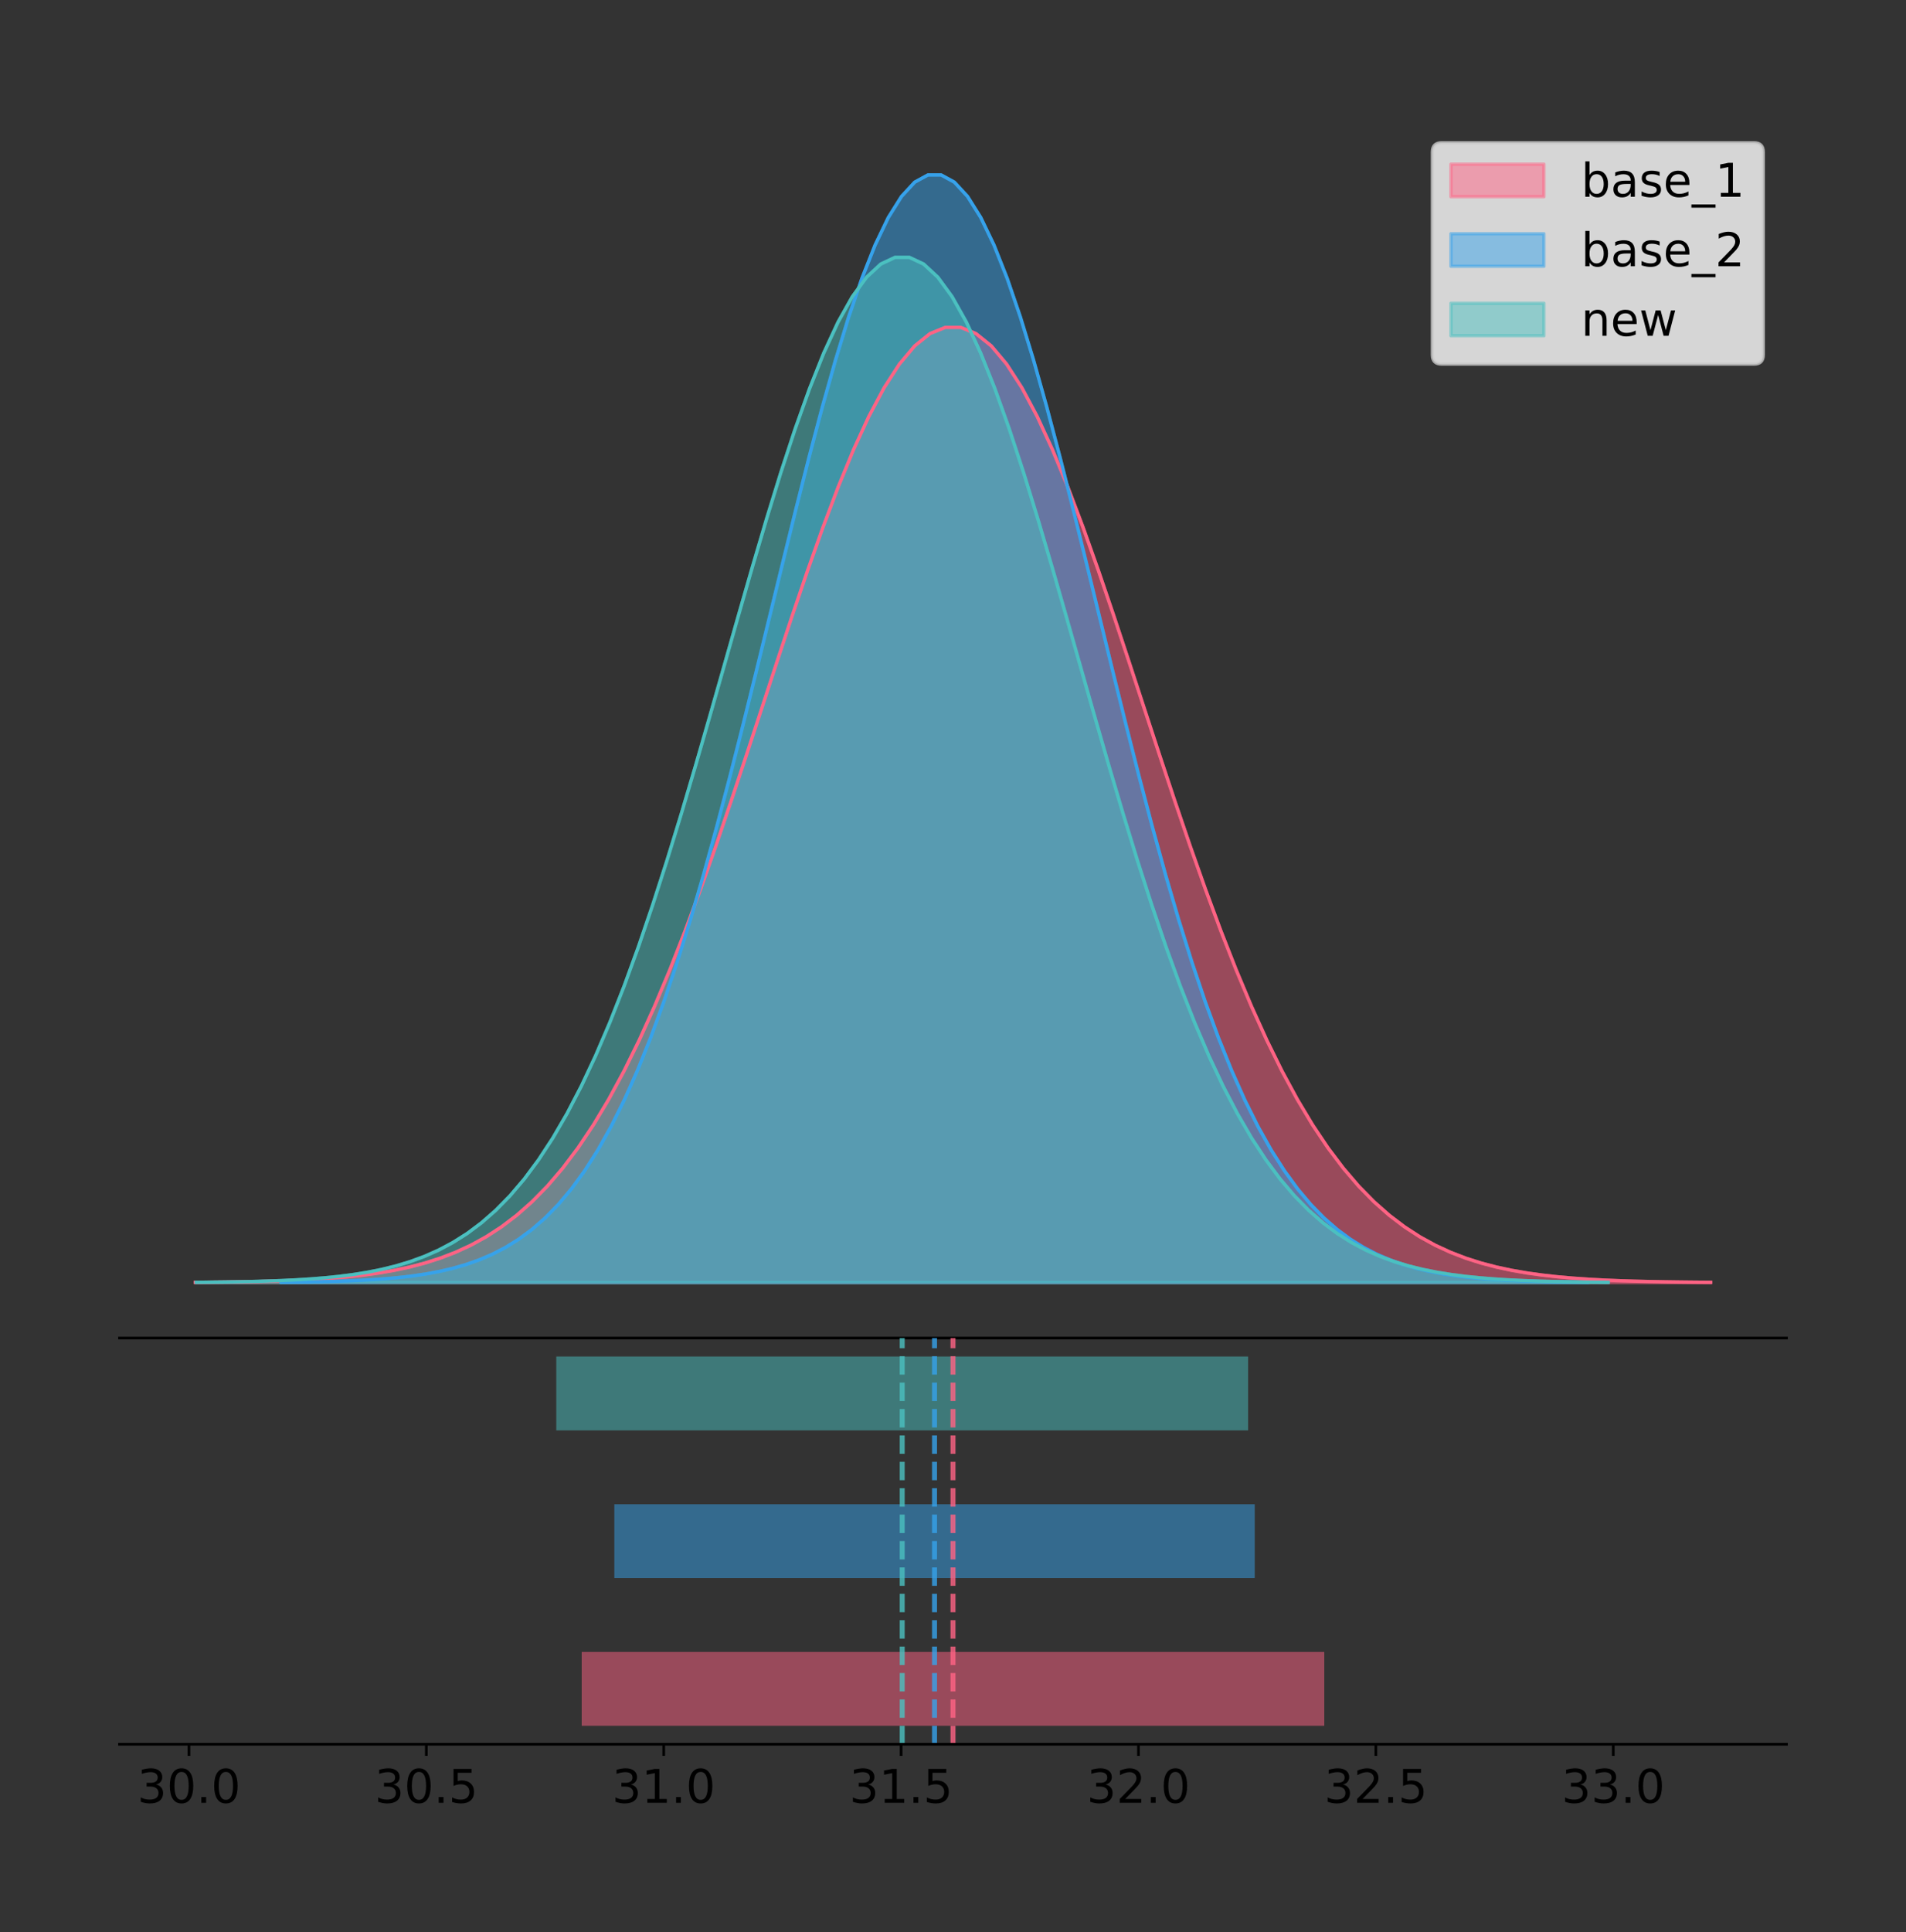 <?xml version="1.0" encoding="utf-8" standalone="no"?>
<!DOCTYPE svg PUBLIC "-//W3C//DTD SVG 1.1//EN"
  "http://www.w3.org/Graphics/SVG/1.1/DTD/svg11.dtd">
<!-- Created with matplotlib (https://matplotlib.org/) -->
<svg height="581.789pt" version="1.1" viewBox="0 0 574.2 581.789" width="574.2pt" xmlns="http://www.w3.org/2000/svg" xmlns:xlink="http://www.w3.org/1999/xlink">
 <rect x="0" y="0" width="574.2" height="581.789" fill="#333333" stroke="none"/>
 <defs>
  <style type="text/css">
*{stroke-linecap:butt;stroke-linejoin:round;}
  </style>
 </defs>
 <g id="figure_1">
  <g id="patch_1">
   <path d="M 0 581.789 
L 574.2 581.789 
L 574.2 0 
L 0 0 
z
" style="fill:none;"/>
  </g>
  <g id="axes_1">
   <g id="patch_2">
    <path d="M 36 402.93 
L 538.2 402.93 
L 538.2 36 
L 36 36 
z
" style="fill:none;"/>
   </g>
   <g id="PolyCollection_1">
    <defs>
     <path d="M 58.827 -195.538 
L 58.827 -195.635 
L 63.439 -195.671 
L 68.05 -195.72 
L 72.662 -195.785 
L 77.274 -195.872 
L 81.885 -195.986 
L 86.497 -196.135 
L 91.108 -196.329 
L 95.72 -196.578 
L 100.331 -196.898 
L 104.943 -197.304 
L 109.555 -197.816 
L 114.166 -198.457 
L 118.778 -199.255 
L 123.389 -200.24 
L 128.001 -201.447 
L 132.612 -202.916 
L 137.224 -204.69 
L 141.836 -206.817 
L 146.447 -209.348 
L 151.059 -212.336 
L 155.67 -215.839 
L 160.282 -219.911 
L 164.893 -224.611 
L 169.505 -229.991 
L 174.117 -236.1 
L 178.728 -242.982 
L 183.34 -250.67 
L 187.951 -259.188 
L 192.563 -268.543 
L 197.174 -278.728 
L 201.786 -289.717 
L 206.398 -301.463 
L 211.009 -313.899 
L 215.621 -326.935 
L 220.232 -340.456 
L 224.844 -354.329 
L 229.455 -368.397 
L 234.067 -382.487 
L 238.679 -396.41 
L 243.29 -409.965 
L 247.902 -422.944 
L 252.513 -435.139 
L 257.125 -446.346 
L 261.736 -456.367 
L 266.348 -465.024 
L 270.96 -472.155 
L 275.571 -477.628 
L 280.183 -481.336 
L 284.794 -483.208 
L 289.406 -483.208 
L 294.017 -481.336 
L 298.629 -477.628 
L 303.24 -472.155 
L 307.852 -465.024 
L 312.464 -456.367 
L 317.075 -446.346 
L 321.687 -435.139 
L 326.298 -422.944 
L 330.91 -409.965 
L 335.521 -396.41 
L 340.133 -382.487 
L 344.745 -368.397 
L 349.356 -354.329 
L 353.968 -340.456 
L 358.579 -326.935 
L 363.191 -313.899 
L 367.802 -301.463 
L 372.414 -289.717 
L 377.026 -278.728 
L 381.637 -268.543 
L 386.249 -259.188 
L 390.86 -250.67 
L 395.472 -242.982 
L 400.083 -236.1 
L 404.695 -229.991 
L 409.307 -224.611 
L 413.918 -219.911 
L 418.53 -215.839 
L 423.141 -212.336 
L 427.753 -209.348 
L 432.364 -206.817 
L 436.976 -204.69 
L 441.588 -202.916 
L 446.199 -201.447 
L 450.811 -200.24 
L 455.422 -199.255 
L 460.034 -198.457 
L 464.645 -197.816 
L 469.257 -197.304 
L 473.869 -196.898 
L 478.48 -196.578 
L 483.092 -196.329 
L 487.703 -196.135 
L 492.315 -195.986 
L 496.926 -195.872 
L 501.538 -195.785 
L 506.15 -195.72 
L 510.761 -195.671 
L 515.373 -195.635 
L 515.373 -195.538 
L 515.373 -195.538 
L 510.761 -195.538 
L 506.15 -195.538 
L 501.538 -195.538 
L 496.926 -195.538 
L 492.315 -195.538 
L 487.703 -195.538 
L 483.092 -195.538 
L 478.48 -195.538 
L 473.869 -195.538 
L 469.257 -195.538 
L 464.645 -195.538 
L 460.034 -195.538 
L 455.422 -195.538 
L 450.811 -195.538 
L 446.199 -195.538 
L 441.588 -195.538 
L 436.976 -195.538 
L 432.364 -195.538 
L 427.753 -195.538 
L 423.141 -195.538 
L 418.53 -195.538 
L 413.918 -195.538 
L 409.307 -195.538 
L 404.695 -195.538 
L 400.083 -195.538 
L 395.472 -195.538 
L 390.86 -195.538 
L 386.249 -195.538 
L 381.637 -195.538 
L 377.026 -195.538 
L 372.414 -195.538 
L 367.802 -195.538 
L 363.191 -195.538 
L 358.579 -195.538 
L 353.968 -195.538 
L 349.356 -195.538 
L 344.745 -195.538 
L 340.133 -195.538 
L 335.521 -195.538 
L 330.91 -195.538 
L 326.298 -195.538 
L 321.687 -195.538 
L 317.075 -195.538 
L 312.464 -195.538 
L 307.852 -195.538 
L 303.24 -195.538 
L 298.629 -195.538 
L 294.017 -195.538 
L 289.406 -195.538 
L 284.794 -195.538 
L 280.183 -195.538 
L 275.571 -195.538 
L 270.96 -195.538 
L 266.348 -195.538 
L 261.736 -195.538 
L 257.125 -195.538 
L 252.513 -195.538 
L 247.902 -195.538 
L 243.29 -195.538 
L 238.679 -195.538 
L 234.067 -195.538 
L 229.455 -195.538 
L 224.844 -195.538 
L 220.232 -195.538 
L 215.621 -195.538 
L 211.009 -195.538 
L 206.398 -195.538 
L 201.786 -195.538 
L 197.174 -195.538 
L 192.563 -195.538 
L 187.951 -195.538 
L 183.34 -195.538 
L 178.728 -195.538 
L 174.117 -195.538 
L 169.505 -195.538 
L 164.893 -195.538 
L 160.282 -195.538 
L 155.67 -195.538 
L 151.059 -195.538 
L 146.447 -195.538 
L 141.836 -195.538 
L 137.224 -195.538 
L 132.612 -195.538 
L 128.001 -195.538 
L 123.389 -195.538 
L 118.778 -195.538 
L 114.166 -195.538 
L 109.555 -195.538 
L 104.943 -195.538 
L 100.331 -195.538 
L 95.72 -195.538 
L 91.108 -195.538 
L 86.497 -195.538 
L 81.885 -195.538 
L 77.274 -195.538 
L 72.662 -195.538 
L 68.05 -195.538 
L 63.439 -195.538 
L 58.827 -195.538 
z
" id="m4963c30bc1" style="stroke:#ff6384;stroke-opacity:0.5;"/>
    </defs>
    <g clip-path="url(#p1158ea4992)">
     <use style="fill:#ff6384;fill-opacity:0.5;stroke:#ff6384;stroke-opacity:0.5;" x="0" xlink:href="#m4963c30bc1" y="581.789"/>
    </g>
   </g>
   <g id="PolyCollection_2">
    <defs>
     <path d="M 84.676 -195.538 
L 84.676 -195.65 
L 88.653 -195.692 
L 92.63 -195.749 
L 96.607 -195.825 
L 100.584 -195.925 
L 104.561 -196.058 
L 108.538 -196.23 
L 112.515 -196.455 
L 116.492 -196.744 
L 120.469 -197.115 
L 124.446 -197.585 
L 128.423 -198.179 
L 132.4 -198.923 
L 136.377 -199.848 
L 140.353 -200.99 
L 144.33 -202.39 
L 148.307 -204.093 
L 152.284 -206.151 
L 156.261 -208.617 
L 160.238 -211.552 
L 164.215 -215.017 
L 168.192 -219.078 
L 172.169 -223.801 
L 176.146 -229.25 
L 180.123 -235.488 
L 184.1 -242.572 
L 188.077 -250.552 
L 192.054 -259.468 
L 196.031 -269.344 
L 200.008 -280.192 
L 203.985 -292.002 
L 207.962 -304.744 
L 211.939 -318.365 
L 215.916 -332.786 
L 219.893 -347.901 
L 223.87 -363.58 
L 227.847 -379.667 
L 231.824 -395.98 
L 235.801 -412.318 
L 239.778 -428.462 
L 243.755 -444.18 
L 247.732 -459.23 
L 251.709 -473.372 
L 255.686 -486.366 
L 259.663 -497.987 
L 263.64 -508.025 
L 267.617 -516.294 
L 271.594 -522.64 
L 275.571 -526.94 
L 279.548 -529.111 
L 283.525 -529.111 
L 287.502 -526.94 
L 291.479 -522.64 
L 295.456 -516.294 
L 299.433 -508.025 
L 303.41 -497.987 
L 307.387 -486.366 
L 311.364 -473.372 
L 315.341 -459.23 
L 319.317 -444.18 
L 323.294 -428.462 
L 327.271 -412.318 
L 331.248 -395.98 
L 335.225 -379.667 
L 339.202 -363.58 
L 343.179 -347.901 
L 347.156 -332.786 
L 351.133 -318.365 
L 355.11 -304.744 
L 359.087 -292.002 
L 363.064 -280.192 
L 367.041 -269.344 
L 371.018 -259.468 
L 374.995 -250.552 
L 378.972 -242.572 
L 382.949 -235.488 
L 386.926 -229.25 
L 390.903 -223.801 
L 394.88 -219.078 
L 398.857 -215.017 
L 402.834 -211.552 
L 406.811 -208.617 
L 410.788 -206.151 
L 414.765 -204.093 
L 418.742 -202.39 
L 422.719 -200.99 
L 426.696 -199.848 
L 430.673 -198.923 
L 434.65 -198.179 
L 438.627 -197.585 
L 442.604 -197.115 
L 446.581 -196.744 
L 450.558 -196.455 
L 454.535 -196.23 
L 458.512 -196.058 
L 462.489 -195.925 
L 466.466 -195.825 
L 470.443 -195.749 
L 474.42 -195.692 
L 478.397 -195.65 
L 478.397 -195.538 
L 478.397 -195.538 
L 474.42 -195.538 
L 470.443 -195.538 
L 466.466 -195.538 
L 462.489 -195.538 
L 458.512 -195.538 
L 454.535 -195.538 
L 450.558 -195.538 
L 446.581 -195.538 
L 442.604 -195.538 
L 438.627 -195.538 
L 434.65 -195.538 
L 430.673 -195.538 
L 426.696 -195.538 
L 422.719 -195.538 
L 418.742 -195.538 
L 414.765 -195.538 
L 410.788 -195.538 
L 406.811 -195.538 
L 402.834 -195.538 
L 398.857 -195.538 
L 394.88 -195.538 
L 390.903 -195.538 
L 386.926 -195.538 
L 382.949 -195.538 
L 378.972 -195.538 
L 374.995 -195.538 
L 371.018 -195.538 
L 367.041 -195.538 
L 363.064 -195.538 
L 359.087 -195.538 
L 355.11 -195.538 
L 351.133 -195.538 
L 347.156 -195.538 
L 343.179 -195.538 
L 339.202 -195.538 
L 335.225 -195.538 
L 331.248 -195.538 
L 327.271 -195.538 
L 323.294 -195.538 
L 319.317 -195.538 
L 315.341 -195.538 
L 311.364 -195.538 
L 307.387 -195.538 
L 303.41 -195.538 
L 299.433 -195.538 
L 295.456 -195.538 
L 291.479 -195.538 
L 287.502 -195.538 
L 283.525 -195.538 
L 279.548 -195.538 
L 275.571 -195.538 
L 271.594 -195.538 
L 267.617 -195.538 
L 263.64 -195.538 
L 259.663 -195.538 
L 255.686 -195.538 
L 251.709 -195.538 
L 247.732 -195.538 
L 243.755 -195.538 
L 239.778 -195.538 
L 235.801 -195.538 
L 231.824 -195.538 
L 227.847 -195.538 
L 223.87 -195.538 
L 219.893 -195.538 
L 215.916 -195.538 
L 211.939 -195.538 
L 207.962 -195.538 
L 203.985 -195.538 
L 200.008 -195.538 
L 196.031 -195.538 
L 192.054 -195.538 
L 188.077 -195.538 
L 184.1 -195.538 
L 180.123 -195.538 
L 176.146 -195.538 
L 172.169 -195.538 
L 168.192 -195.538 
L 164.215 -195.538 
L 160.238 -195.538 
L 156.261 -195.538 
L 152.284 -195.538 
L 148.307 -195.538 
L 144.33 -195.538 
L 140.353 -195.538 
L 136.377 -195.538 
L 132.4 -195.538 
L 128.423 -195.538 
L 124.446 -195.538 
L 120.469 -195.538 
L 116.492 -195.538 
L 112.515 -195.538 
L 108.538 -195.538 
L 104.561 -195.538 
L 100.584 -195.538 
L 96.607 -195.538 
L 92.63 -195.538 
L 88.653 -195.538 
L 84.676 -195.538 
z
" id="mba432a1bfb" style="stroke:#36a2eb;stroke-opacity:0.5;"/>
    </defs>
    <g clip-path="url(#p1158ea4992)">
     <use style="fill:#36a2eb;fill-opacity:0.5;stroke:#36a2eb;stroke-opacity:0.5;" x="0" xlink:href="#mba432a1bfb" y="581.789"/>
    </g>
   </g>
   <g id="PolyCollection_3">
    <defs>
     <path d="M 59.111 -195.538 
L 59.111 -195.642 
L 63.408 -195.681 
L 67.704 -195.733 
L 72.001 -195.803 
L 76.298 -195.896 
L 80.594 -196.019 
L 84.891 -196.179 
L 89.188 -196.387 
L 93.484 -196.655 
L 97.781 -196.997 
L 102.078 -197.433 
L 106.374 -197.983 
L 110.671 -198.671 
L 114.968 -199.527 
L 119.264 -200.584 
L 123.561 -201.88 
L 127.858 -203.457 
L 132.154 -205.361 
L 136.451 -207.644 
L 140.748 -210.36 
L 145.044 -213.568 
L 149.341 -217.327 
L 153.638 -221.698 
L 157.934 -226.742 
L 162.231 -232.516 
L 166.528 -239.073 
L 170.824 -246.459 
L 175.121 -254.711 
L 179.418 -263.853 
L 183.714 -273.893 
L 188.011 -284.825 
L 192.308 -296.619 
L 196.604 -309.227 
L 200.901 -322.574 
L 205.198 -336.565 
L 209.494 -351.078 
L 213.791 -365.967 
L 218.088 -381.067 
L 222.384 -396.189 
L 226.681 -411.132 
L 230.978 -425.68 
L 235.274 -439.611 
L 239.571 -452.7 
L 243.868 -464.727 
L 248.164 -475.484 
L 252.461 -484.775 
L 256.758 -492.429 
L 261.054 -498.302 
L 265.351 -502.282 
L 269.648 -504.292 
L 273.944 -504.292 
L 278.241 -502.282 
L 282.538 -498.302 
L 286.834 -492.429 
L 291.131 -484.775 
L 295.428 -475.484 
L 299.724 -464.727 
L 304.021 -452.7 
L 308.318 -439.611 
L 312.614 -425.68 
L 316.911 -411.132 
L 321.208 -396.189 
L 325.504 -381.067 
L 329.801 -365.967 
L 334.098 -351.078 
L 338.394 -336.565 
L 342.691 -322.574 
L 346.988 -309.227 
L 351.284 -296.619 
L 355.581 -284.825 
L 359.878 -273.893 
L 364.174 -263.853 
L 368.471 -254.711 
L 372.768 -246.459 
L 377.064 -239.073 
L 381.361 -232.516 
L 385.658 -226.742 
L 389.954 -221.698 
L 394.251 -217.327 
L 398.548 -213.568 
L 402.844 -210.36 
L 407.141 -207.644 
L 411.438 -205.361 
L 415.734 -203.457 
L 420.031 -201.88 
L 424.327 -200.584 
L 428.624 -199.527 
L 432.921 -198.671 
L 437.217 -197.983 
L 441.514 -197.433 
L 445.811 -196.997 
L 450.107 -196.655 
L 454.404 -196.387 
L 458.701 -196.179 
L 462.997 -196.019 
L 467.294 -195.896 
L 471.591 -195.803 
L 475.887 -195.733 
L 480.184 -195.681 
L 484.481 -195.642 
L 484.481 -195.538 
L 484.481 -195.538 
L 480.184 -195.538 
L 475.887 -195.538 
L 471.591 -195.538 
L 467.294 -195.538 
L 462.997 -195.538 
L 458.701 -195.538 
L 454.404 -195.538 
L 450.107 -195.538 
L 445.811 -195.538 
L 441.514 -195.538 
L 437.217 -195.538 
L 432.921 -195.538 
L 428.624 -195.538 
L 424.327 -195.538 
L 420.031 -195.538 
L 415.734 -195.538 
L 411.438 -195.538 
L 407.141 -195.538 
L 402.844 -195.538 
L 398.548 -195.538 
L 394.251 -195.538 
L 389.954 -195.538 
L 385.658 -195.538 
L 381.361 -195.538 
L 377.064 -195.538 
L 372.768 -195.538 
L 368.471 -195.538 
L 364.174 -195.538 
L 359.878 -195.538 
L 355.581 -195.538 
L 351.284 -195.538 
L 346.988 -195.538 
L 342.691 -195.538 
L 338.394 -195.538 
L 334.098 -195.538 
L 329.801 -195.538 
L 325.504 -195.538 
L 321.208 -195.538 
L 316.911 -195.538 
L 312.614 -195.538 
L 308.318 -195.538 
L 304.021 -195.538 
L 299.724 -195.538 
L 295.428 -195.538 
L 291.131 -195.538 
L 286.834 -195.538 
L 282.538 -195.538 
L 278.241 -195.538 
L 273.944 -195.538 
L 269.648 -195.538 
L 265.351 -195.538 
L 261.054 -195.538 
L 256.758 -195.538 
L 252.461 -195.538 
L 248.164 -195.538 
L 243.868 -195.538 
L 239.571 -195.538 
L 235.274 -195.538 
L 230.978 -195.538 
L 226.681 -195.538 
L 222.384 -195.538 
L 218.088 -195.538 
L 213.791 -195.538 
L 209.494 -195.538 
L 205.198 -195.538 
L 200.901 -195.538 
L 196.604 -195.538 
L 192.308 -195.538 
L 188.011 -195.538 
L 183.714 -195.538 
L 179.418 -195.538 
L 175.121 -195.538 
L 170.824 -195.538 
L 166.528 -195.538 
L 162.231 -195.538 
L 157.934 -195.538 
L 153.638 -195.538 
L 149.341 -195.538 
L 145.044 -195.538 
L 140.748 -195.538 
L 136.451 -195.538 
L 132.154 -195.538 
L 127.858 -195.538 
L 123.561 -195.538 
L 119.264 -195.538 
L 114.968 -195.538 
L 110.671 -195.538 
L 106.374 -195.538 
L 102.078 -195.538 
L 97.781 -195.538 
L 93.484 -195.538 
L 89.188 -195.538 
L 84.891 -195.538 
L 80.594 -195.538 
L 76.298 -195.538 
L 72.001 -195.538 
L 67.704 -195.538 
L 63.408 -195.538 
L 59.111 -195.538 
z
" id="mf219d5f0f8" style="stroke:#4bc0c0;stroke-opacity:0.5;"/>
    </defs>
    <g clip-path="url(#p1158ea4992)">
     <use style="fill:#4bc0c0;fill-opacity:0.5;stroke:#4bc0c0;stroke-opacity:0.5;" x="0" xlink:href="#mf219d5f0f8" y="581.789"/>
    </g>
   </g>
   <g id="line2d_1">
    <path clip-path="url(#p1158ea4992)" d="M 58.827 386.155 
L 63.439 386.118 
L 68.05 386.069 
L 72.662 386.004 
L 77.274 385.917 
L 81.885 385.803 
L 86.497 385.654 
L 91.108 385.461 
L 95.72 385.211 
L 100.331 384.892 
L 104.943 384.486 
L 109.555 383.974 
L 114.166 383.332 
L 118.778 382.535 
L 123.389 381.55 
L 128.001 380.342 
L 132.612 378.873 
L 137.224 377.099 
L 141.836 374.972 
L 146.447 372.441 
L 151.059 369.453 
L 155.67 365.951 
L 160.282 361.878 
L 164.893 357.179 
L 169.505 351.799 
L 174.117 345.689 
L 178.728 338.807 
L 183.34 331.119 
L 187.951 322.602 
L 192.563 313.247 
L 197.174 303.062 
L 201.786 292.073 
L 206.398 280.326 
L 211.009 267.89 
L 215.621 254.855 
L 220.232 241.333 
L 224.844 227.46 
L 229.455 213.392 
L 234.067 199.302 
L 238.679 185.379 
L 243.29 171.825 
L 247.902 158.845 
L 252.513 146.65 
L 257.125 135.444 
L 261.736 125.422 
L 266.348 116.766 
L 270.96 109.634 
L 275.571 104.162 
L 280.183 100.454 
L 284.794 98.581 
L 289.406 98.581 
L 294.017 100.454 
L 298.629 104.162 
L 303.24 109.634 
L 307.852 116.766 
L 312.464 125.422 
L 317.075 135.444 
L 321.687 146.65 
L 326.298 158.845 
L 330.91 171.825 
L 335.521 185.379 
L 340.133 199.302 
L 344.745 213.392 
L 349.356 227.46 
L 353.968 241.333 
L 358.579 254.855 
L 363.191 267.89 
L 367.802 280.326 
L 372.414 292.073 
L 377.026 303.062 
L 381.637 313.247 
L 386.249 322.602 
L 390.86 331.119 
L 395.472 338.807 
L 400.083 345.689 
L 404.695 351.799 
L 409.307 357.179 
L 413.918 361.878 
L 418.53 365.951 
L 423.141 369.453 
L 427.753 372.441 
L 432.364 374.972 
L 436.976 377.099 
L 441.588 378.873 
L 446.199 380.342 
L 450.811 381.55 
L 455.422 382.535 
L 460.034 383.332 
L 464.645 383.974 
L 469.257 384.486 
L 473.869 384.892 
L 478.48 385.211 
L 483.092 385.461 
L 487.703 385.654 
L 492.315 385.803 
L 496.926 385.917 
L 501.538 386.004 
L 506.15 386.069 
L 510.761 386.118 
L 515.373 386.155 
" style="fill:none;stroke:#ff6384;stroke-linecap:square;"/>
   </g>
   <g id="line2d_2">
    <path clip-path="url(#p1158ea4992)" d="M 84.676 386.139 
L 88.653 386.097 
L 92.63 386.04 
L 96.607 385.965 
L 100.584 385.864 
L 104.561 385.732 
L 108.538 385.559 
L 112.515 385.334 
L 116.492 385.045 
L 120.469 384.675 
L 124.446 384.204 
L 128.423 383.61 
L 132.4 382.867 
L 136.377 381.941 
L 140.353 380.799 
L 144.33 379.399 
L 148.307 377.696 
L 152.284 375.639 
L 156.261 373.172 
L 160.238 370.238 
L 164.215 366.772 
L 168.192 362.711 
L 172.169 357.989 
L 176.146 352.539 
L 180.123 346.301 
L 184.1 339.217 
L 188.077 331.237 
L 192.054 322.322 
L 196.031 312.445 
L 200.008 301.597 
L 203.985 289.787 
L 207.962 277.045 
L 211.939 263.424 
L 215.916 249.004 
L 219.893 233.888 
L 223.87 218.209 
L 227.847 202.123 
L 231.824 185.809 
L 235.801 169.471 
L 239.778 153.327 
L 243.755 137.61 
L 247.732 122.559 
L 251.709 108.418 
L 255.686 95.423 
L 259.663 83.803 
L 263.64 73.765 
L 267.617 65.495 
L 271.594 59.15 
L 275.571 54.85 
L 279.548 52.679 
L 283.525 52.679 
L 287.502 54.85 
L 291.479 59.15 
L 295.456 65.495 
L 299.433 73.765 
L 303.41 83.803 
L 307.387 95.423 
L 311.364 108.418 
L 315.341 122.559 
L 319.317 137.61 
L 323.294 153.327 
L 327.271 169.471 
L 331.248 185.809 
L 335.225 202.123 
L 339.202 218.209 
L 343.179 233.888 
L 347.156 249.004 
L 351.133 263.424 
L 355.11 277.045 
L 359.087 289.787 
L 363.064 301.597 
L 367.041 312.445 
L 371.018 322.322 
L 374.995 331.237 
L 378.972 339.217 
L 382.949 346.301 
L 386.926 352.539 
L 390.903 357.989 
L 394.88 362.711 
L 398.857 366.772 
L 402.834 370.238 
L 406.811 373.172 
L 410.788 375.639 
L 414.765 377.696 
L 418.742 379.399 
L 422.719 380.799 
L 426.696 381.941 
L 430.673 382.867 
L 434.65 383.61 
L 438.627 384.204 
L 442.604 384.675 
L 446.581 385.045 
L 450.558 385.334 
L 454.535 385.559 
L 458.512 385.732 
L 462.489 385.864 
L 466.466 385.965 
L 470.443 386.04 
L 474.42 386.097 
L 478.397 386.139 
" style="fill:none;stroke:#36a2eb;stroke-linecap:square;"/>
   </g>
   <g id="line2d_3">
    <path clip-path="url(#p1158ea4992)" d="M 59.111 386.148 
L 63.408 386.109 
L 67.704 386.056 
L 72.001 385.986 
L 76.298 385.893 
L 80.594 385.77 
L 84.891 385.61 
L 89.188 385.403 
L 93.484 385.135 
L 97.781 384.792 
L 102.078 384.356 
L 106.374 383.807 
L 110.671 383.118 
L 114.968 382.262 
L 119.264 381.205 
L 123.561 379.909 
L 127.858 378.333 
L 132.154 376.428 
L 136.451 374.145 
L 140.748 371.429 
L 145.044 368.222 
L 149.341 364.463 
L 153.638 360.092 
L 157.934 355.048 
L 162.231 349.274 
L 166.528 342.717 
L 170.824 335.33 
L 175.121 327.078 
L 179.418 317.937 
L 183.714 307.896 
L 188.011 296.964 
L 192.308 285.17 
L 196.604 272.563 
L 200.901 259.215 
L 205.198 245.224 
L 209.494 230.712 
L 213.791 215.822 
L 218.088 200.723 
L 222.384 185.6 
L 226.681 170.657 
L 230.978 156.109 
L 235.274 142.179 
L 239.571 129.089 
L 243.868 117.062 
L 248.164 106.306 
L 252.461 97.015 
L 256.758 89.36 
L 261.054 83.487 
L 265.351 79.507 
L 269.648 77.498 
L 273.944 77.498 
L 278.241 79.507 
L 282.538 83.487 
L 286.834 89.36 
L 291.131 97.015 
L 295.428 106.306 
L 299.724 117.062 
L 304.021 129.089 
L 308.318 142.179 
L 312.614 156.109 
L 316.911 170.657 
L 321.208 185.6 
L 325.504 200.723 
L 329.801 215.822 
L 334.098 230.712 
L 338.394 245.224 
L 342.691 259.215 
L 346.988 272.563 
L 351.284 285.17 
L 355.581 296.964 
L 359.878 307.896 
L 364.174 317.937 
L 368.471 327.078 
L 372.768 335.33 
L 377.064 342.717 
L 381.361 349.274 
L 385.658 355.048 
L 389.954 360.092 
L 394.251 364.463 
L 398.548 368.222 
L 402.844 371.429 
L 407.141 374.145 
L 411.438 376.428 
L 415.734 378.333 
L 420.031 379.909 
L 424.327 381.205 
L 428.624 382.262 
L 432.921 383.118 
L 437.217 383.807 
L 441.514 384.356 
L 445.811 384.792 
L 450.107 385.135 
L 454.404 385.403 
L 458.701 385.61 
L 462.997 385.77 
L 467.294 385.893 
L 471.591 385.986 
L 475.887 386.056 
L 480.184 386.109 
L 484.481 386.148 
" style="fill:none;stroke:#4bc0c0;stroke-linecap:square;"/>
   </g>
   <g id="patch_3">
    <path d="M 36 402.93 
L 538.2 402.93 
" style="fill:none;stroke:#000000;stroke-linecap:square;stroke-linejoin:miter;stroke-width:0.8;"/>
   </g>
   <g id="legend_1">
    <g id="patch_4">
     <path d="M 434.318 109.627 
L 528.4 109.627 
Q 531.2 109.627 531.2 106.827 
L 531.2 45.8 
Q 531.2 43 528.4 43 
L 434.318 43 
Q 431.518 43 431.518 45.8 
L 431.518 106.827 
Q 431.518 109.627 434.318 109.627 
z
" style="fill:#ffffff;opacity:0.8;stroke:#cccccc;stroke-linejoin:miter;"/>
    </g>
    <g id="patch_5">
     <path d="M 437.118 59.238 
L 465.118 59.238 
L 465.118 49.438 
L 437.118 49.438 
z
" style="fill:#ff6384;opacity:0.5;stroke:#ff6384;stroke-linejoin:miter;"/>
    </g>
    <g id="text_1">
     <!-- base_1 -->
     <defs>
      <path d="M 48.688 27.297 
Q 48.688 37.203 44.609 42.844 
Q 40.531 48.484 33.406 48.484 
Q 26.266 48.484 22.188 42.844 
Q 18.109 37.203 18.109 27.297 
Q 18.109 17.391 22.188 11.75 
Q 26.266 6.109 33.406 6.109 
Q 40.531 6.109 44.609 11.75 
Q 48.688 17.391 48.688 27.297 
z
M 18.109 46.391 
Q 20.953 51.266 25.266 53.625 
Q 29.594 56 35.594 56 
Q 45.562 56 51.781 48.094 
Q 58.016 40.188 58.016 27.297 
Q 58.016 14.406 51.781 6.484 
Q 45.562 -1.422 35.594 -1.422 
Q 29.594 -1.422 25.266 0.953 
Q 20.953 3.328 18.109 8.203 
L 18.109 0 
L 9.078 0 
L 9.078 75.984 
L 18.109 75.984 
z
" id="DejaVuSans-98"/>
      <path d="M 34.281 27.484 
Q 23.391 27.484 19.188 25 
Q 14.984 22.516 14.984 16.5 
Q 14.984 11.719 18.141 8.906 
Q 21.297 6.109 26.703 6.109 
Q 34.188 6.109 38.703 11.406 
Q 43.219 16.703 43.219 25.484 
L 43.219 27.484 
z
M 52.203 31.203 
L 52.203 0 
L 43.219 0 
L 43.219 8.297 
Q 40.141 3.328 35.547 0.953 
Q 30.953 -1.422 24.312 -1.422 
Q 15.922 -1.422 10.953 3.297 
Q 6 8.016 6 15.922 
Q 6 25.141 12.172 29.828 
Q 18.359 34.516 30.609 34.516 
L 43.219 34.516 
L 43.219 35.406 
Q 43.219 41.609 39.141 45 
Q 35.062 48.391 27.688 48.391 
Q 23 48.391 18.547 47.266 
Q 14.109 46.141 10.016 43.891 
L 10.016 52.203 
Q 14.938 54.109 19.578 55.047 
Q 24.219 56 28.609 56 
Q 40.484 56 46.344 49.844 
Q 52.203 43.703 52.203 31.203 
z
" id="DejaVuSans-97"/>
      <path d="M 44.281 53.078 
L 44.281 44.578 
Q 40.484 46.531 36.375 47.5 
Q 32.281 48.484 27.875 48.484 
Q 21.188 48.484 17.844 46.438 
Q 14.5 44.391 14.5 40.281 
Q 14.5 37.156 16.891 35.375 
Q 19.281 33.594 26.516 31.984 
L 29.594 31.297 
Q 39.156 29.25 43.188 25.516 
Q 47.219 21.781 47.219 15.094 
Q 47.219 7.469 41.188 3.016 
Q 35.156 -1.422 24.609 -1.422 
Q 20.219 -1.422 15.453 -0.562 
Q 10.688 0.297 5.422 2 
L 5.422 11.281 
Q 10.406 8.688 15.234 7.391 
Q 20.062 6.109 24.812 6.109 
Q 31.156 6.109 34.562 8.281 
Q 37.984 10.453 37.984 14.406 
Q 37.984 18.062 35.516 20.016 
Q 33.062 21.969 24.703 23.781 
L 21.578 24.516 
Q 13.234 26.266 9.516 29.906 
Q 5.812 33.547 5.812 39.891 
Q 5.812 47.609 11.281 51.797 
Q 16.75 56 26.812 56 
Q 31.781 56 36.172 55.266 
Q 40.578 54.547 44.281 53.078 
z
" id="DejaVuSans-115"/>
      <path d="M 56.203 29.594 
L 56.203 25.203 
L 14.891 25.203 
Q 15.484 15.922 20.484 11.062 
Q 25.484 6.203 34.422 6.203 
Q 39.594 6.203 44.453 7.469 
Q 49.312 8.734 54.109 11.281 
L 54.109 2.781 
Q 49.266 0.734 44.188 -0.344 
Q 39.109 -1.422 33.891 -1.422 
Q 20.797 -1.422 13.156 6.188 
Q 5.516 13.812 5.516 26.812 
Q 5.516 40.234 12.766 48.109 
Q 20.016 56 32.328 56 
Q 43.359 56 49.781 48.891 
Q 56.203 41.797 56.203 29.594 
z
M 47.219 32.234 
Q 47.125 39.594 43.094 43.984 
Q 39.062 48.391 32.422 48.391 
Q 24.906 48.391 20.391 44.141 
Q 15.875 39.891 15.188 32.172 
z
" id="DejaVuSans-101"/>
      <path d="M 50.984 -16.609 
L 50.984 -23.578 
L -0.984 -23.578 
L -0.984 -16.609 
z
" id="DejaVuSans-95"/>
      <path d="M 12.406 8.297 
L 28.516 8.297 
L 28.516 63.922 
L 10.984 60.406 
L 10.984 69.391 
L 28.422 72.906 
L 38.281 72.906 
L 38.281 8.297 
L 54.391 8.297 
L 54.391 0 
L 12.406 0 
z
" id="DejaVuSans-49"/>
     </defs>
     <g transform="translate(476.318 59.238)scale(0.14 -0.14)">
      <use xlink:href="#DejaVuSans-98"/>
      <use x="63.477" xlink:href="#DejaVuSans-97"/>
      <use x="124.756" xlink:href="#DejaVuSans-115"/>
      <use x="176.855" xlink:href="#DejaVuSans-101"/>
      <use x="238.379" xlink:href="#DejaVuSans-95"/>
      <use x="288.379" xlink:href="#DejaVuSans-49"/>
     </g>
    </g>
    <g id="patch_6">
     <path d="M 437.118 80.177 
L 465.118 80.177 
L 465.118 70.377 
L 437.118 70.377 
z
" style="fill:#36a2eb;opacity:0.5;stroke:#36a2eb;stroke-linejoin:miter;"/>
    </g>
    <g id="text_2">
     <!-- base_2 -->
     <defs>
      <path d="M 19.188 8.297 
L 53.609 8.297 
L 53.609 0 
L 7.328 0 
L 7.328 8.297 
Q 12.938 14.109 22.625 23.891 
Q 32.328 33.688 34.812 36.531 
Q 39.547 41.844 41.422 45.531 
Q 43.312 49.219 43.312 52.781 
Q 43.312 58.594 39.234 62.25 
Q 35.156 65.922 28.609 65.922 
Q 23.969 65.922 18.812 64.312 
Q 13.672 62.703 7.812 59.422 
L 7.812 69.391 
Q 13.766 71.781 18.938 73 
Q 24.125 74.219 28.422 74.219 
Q 39.75 74.219 46.484 68.547 
Q 53.219 62.891 53.219 53.422 
Q 53.219 48.922 51.531 44.891 
Q 49.859 40.875 45.406 35.406 
Q 44.188 33.984 37.641 27.219 
Q 31.109 20.453 19.188 8.297 
z
" id="DejaVuSans-50"/>
     </defs>
     <g transform="translate(476.318 80.177)scale(0.14 -0.14)">
      <use xlink:href="#DejaVuSans-98"/>
      <use x="63.477" xlink:href="#DejaVuSans-97"/>
      <use x="124.756" xlink:href="#DejaVuSans-115"/>
      <use x="176.855" xlink:href="#DejaVuSans-101"/>
      <use x="238.379" xlink:href="#DejaVuSans-95"/>
      <use x="288.379" xlink:href="#DejaVuSans-50"/>
     </g>
    </g>
    <g id="patch_7">
     <path d="M 437.118 101.115 
L 465.118 101.115 
L 465.118 91.315 
L 437.118 91.315 
z
" style="fill:#4bc0c0;opacity:0.5;stroke:#4bc0c0;stroke-linejoin:miter;"/>
    </g>
    <g id="text_3">
     <!-- new -->
     <defs>
      <path d="M 54.891 33.016 
L 54.891 0 
L 45.906 0 
L 45.906 32.719 
Q 45.906 40.484 42.875 44.328 
Q 39.844 48.188 33.797 48.188 
Q 26.516 48.188 22.312 43.547 
Q 18.109 38.922 18.109 30.906 
L 18.109 0 
L 9.078 0 
L 9.078 54.688 
L 18.109 54.688 
L 18.109 46.188 
Q 21.344 51.125 25.703 53.562 
Q 30.078 56 35.797 56 
Q 45.219 56 50.047 50.172 
Q 54.891 44.344 54.891 33.016 
z
" id="DejaVuSans-110"/>
      <path d="M 4.203 54.688 
L 13.188 54.688 
L 24.422 12.016 
L 35.594 54.688 
L 46.188 54.688 
L 57.422 12.016 
L 68.609 54.688 
L 77.594 54.688 
L 63.281 0 
L 52.688 0 
L 40.922 44.828 
L 29.109 0 
L 18.5 0 
z
" id="DejaVuSans-119"/>
     </defs>
     <g transform="translate(476.318 101.115)scale(0.14 -0.14)">
      <use xlink:href="#DejaVuSans-110"/>
      <use x="63.379" xlink:href="#DejaVuSans-101"/>
      <use x="124.902" xlink:href="#DejaVuSans-119"/>
     </g>
    </g>
   </g>
  </g>
  <g id="axes_2">
   <g id="patch_8">
    <path d="M 36 525.24 
L 538.2 525.24 
L 538.2 402.93 
L 36 402.93 
z
" style="fill:none;"/>
   </g>
   <g id="patch_9">
    <path clip-path="url(#pb0cacc80ee)" d="M 175.246 519.68 
L 398.954 519.68 
L 398.954 497.442 
L 175.246 497.442 
z
" style="fill:#ff6384;opacity:0.5;"/>
   </g>
   <g id="patch_10">
    <path clip-path="url(#pb0cacc80ee)" d="M 185.075 475.204 
L 377.998 475.204 
L 377.998 452.966 
L 185.075 452.966 
z
" style="fill:#36a2eb;opacity:0.5;"/>
   </g>
   <g id="patch_11">
    <path clip-path="url(#pb0cacc80ee)" d="M 167.58 430.728 
L 376.012 430.728 
L 376.012 408.49 
L 167.58 408.49 
z
" style="fill:#4bc0c0;opacity:0.5;"/>
   </g>
   <g id="matplotlib.axis_1">
    <g id="xtick_1">
     <g id="line2d_4">
      <defs>
       <path d="M 0 0 
L 0 3.5 
" id="m0dc568074d" style="stroke:#000000;stroke-width:0.8;"/>
      </defs>
      <g>
       <use style="stroke:#000000;stroke-width:0.8;" x="56.924" xlink:href="#m0dc568074d" y="525.24"/>
      </g>
     </g>
     <g id="text_4">
      <!-- 30.0 -->
      <defs>
       <path d="M 40.578 39.312 
Q 47.656 37.797 51.625 33 
Q 55.609 28.219 55.609 21.188 
Q 55.609 10.406 48.188 4.484 
Q 40.766 -1.422 27.094 -1.422 
Q 22.516 -1.422 17.656 -0.516 
Q 12.797 0.391 7.625 2.203 
L 7.625 11.719 
Q 11.719 9.328 16.594 8.109 
Q 21.484 6.891 26.812 6.891 
Q 36.078 6.891 40.938 10.547 
Q 45.797 14.203 45.797 21.188 
Q 45.797 27.641 41.281 31.266 
Q 36.766 34.906 28.719 34.906 
L 20.219 34.906 
L 20.219 43.016 
L 29.109 43.016 
Q 36.375 43.016 40.234 45.922 
Q 44.094 48.828 44.094 54.297 
Q 44.094 59.906 40.109 62.906 
Q 36.141 65.922 28.719 65.922 
Q 24.656 65.922 20.016 65.031 
Q 15.375 64.156 9.812 62.312 
L 9.812 71.094 
Q 15.438 72.656 20.344 73.438 
Q 25.25 74.219 29.594 74.219 
Q 40.828 74.219 47.359 69.109 
Q 53.906 64.016 53.906 55.328 
Q 53.906 49.266 50.438 45.094 
Q 46.969 40.922 40.578 39.312 
z
" id="DejaVuSans-51"/>
       <path d="M 31.781 66.406 
Q 24.172 66.406 20.328 58.906 
Q 16.5 51.422 16.5 36.375 
Q 16.5 21.391 20.328 13.891 
Q 24.172 6.391 31.781 6.391 
Q 39.453 6.391 43.281 13.891 
Q 47.125 21.391 47.125 36.375 
Q 47.125 51.422 43.281 58.906 
Q 39.453 66.406 31.781 66.406 
z
M 31.781 74.219 
Q 44.047 74.219 50.516 64.516 
Q 56.984 54.828 56.984 36.375 
Q 56.984 17.969 50.516 8.266 
Q 44.047 -1.422 31.781 -1.422 
Q 19.531 -1.422 13.062 8.266 
Q 6.594 17.969 6.594 36.375 
Q 6.594 54.828 13.062 64.516 
Q 19.531 74.219 31.781 74.219 
z
" id="DejaVuSans-48"/>
       <path d="M 10.688 12.406 
L 21 12.406 
L 21 0 
L 10.688 0 
z
" id="DejaVuSans-46"/>
      </defs>
      <g transform="translate(41.338 542.878)scale(0.14 -0.14)">
       <use xlink:href="#DejaVuSans-51"/>
       <use x="63.623" xlink:href="#DejaVuSans-48"/>
       <use x="127.246" xlink:href="#DejaVuSans-46"/>
       <use x="159.033" xlink:href="#DejaVuSans-48"/>
      </g>
     </g>
    </g>
    <g id="xtick_2">
     <g id="line2d_5">
      <g>
       <use style="stroke:#000000;stroke-width:0.8;" x="128.439" xlink:href="#m0dc568074d" y="525.24"/>
      </g>
     </g>
     <g id="text_5">
      <!-- 30.5 -->
      <defs>
       <path d="M 10.797 72.906 
L 49.516 72.906 
L 49.516 64.594 
L 19.828 64.594 
L 19.828 46.734 
Q 21.969 47.469 24.109 47.828 
Q 26.266 48.188 28.422 48.188 
Q 40.625 48.188 47.75 41.5 
Q 54.891 34.812 54.891 23.391 
Q 54.891 11.625 47.562 5.094 
Q 40.234 -1.422 26.906 -1.422 
Q 22.312 -1.422 17.547 -0.641 
Q 12.797 0.141 7.719 1.703 
L 7.719 11.625 
Q 12.109 9.234 16.797 8.062 
Q 21.484 6.891 26.703 6.891 
Q 35.156 6.891 40.078 11.328 
Q 45.016 15.766 45.016 23.391 
Q 45.016 31 40.078 35.438 
Q 35.156 39.891 26.703 39.891 
Q 22.75 39.891 18.812 39.016 
Q 14.891 38.141 10.797 36.281 
z
" id="DejaVuSans-53"/>
      </defs>
      <g transform="translate(112.853 542.878)scale(0.14 -0.14)">
       <use xlink:href="#DejaVuSans-51"/>
       <use x="63.623" xlink:href="#DejaVuSans-48"/>
       <use x="127.246" xlink:href="#DejaVuSans-46"/>
       <use x="159.033" xlink:href="#DejaVuSans-53"/>
      </g>
     </g>
    </g>
    <g id="xtick_3">
     <g id="line2d_6">
      <g>
       <use style="stroke:#000000;stroke-width:0.8;" x="199.953" xlink:href="#m0dc568074d" y="525.24"/>
      </g>
     </g>
     <g id="text_6">
      <!-- 31.0 -->
      <g transform="translate(184.367 542.878)scale(0.14 -0.14)">
       <use xlink:href="#DejaVuSans-51"/>
       <use x="63.623" xlink:href="#DejaVuSans-49"/>
       <use x="127.246" xlink:href="#DejaVuSans-46"/>
       <use x="159.033" xlink:href="#DejaVuSans-48"/>
      </g>
     </g>
    </g>
    <g id="xtick_4">
     <g id="line2d_7">
      <g>
       <use style="stroke:#000000;stroke-width:0.8;" x="271.467" xlink:href="#m0dc568074d" y="525.24"/>
      </g>
     </g>
     <g id="text_7">
      <!-- 31.5 -->
      <g transform="translate(255.881 542.878)scale(0.14 -0.14)">
       <use xlink:href="#DejaVuSans-51"/>
       <use x="63.623" xlink:href="#DejaVuSans-49"/>
       <use x="127.246" xlink:href="#DejaVuSans-46"/>
       <use x="159.033" xlink:href="#DejaVuSans-53"/>
      </g>
     </g>
    </g>
    <g id="xtick_5">
     <g id="line2d_8">
      <g>
       <use style="stroke:#000000;stroke-width:0.8;" x="342.981" xlink:href="#m0dc568074d" y="525.24"/>
      </g>
     </g>
     <g id="text_8">
      <!-- 32.0 -->
      <g transform="translate(327.395 542.878)scale(0.14 -0.14)">
       <use xlink:href="#DejaVuSans-51"/>
       <use x="63.623" xlink:href="#DejaVuSans-50"/>
       <use x="127.246" xlink:href="#DejaVuSans-46"/>
       <use x="159.033" xlink:href="#DejaVuSans-48"/>
      </g>
     </g>
    </g>
    <g id="xtick_6">
     <g id="line2d_9">
      <g>
       <use style="stroke:#000000;stroke-width:0.8;" x="414.495" xlink:href="#m0dc568074d" y="525.24"/>
      </g>
     </g>
     <g id="text_9">
      <!-- 32.5 -->
      <g transform="translate(398.91 542.878)scale(0.14 -0.14)">
       <use xlink:href="#DejaVuSans-51"/>
       <use x="63.623" xlink:href="#DejaVuSans-50"/>
       <use x="127.246" xlink:href="#DejaVuSans-46"/>
       <use x="159.033" xlink:href="#DejaVuSans-53"/>
      </g>
     </g>
    </g>
    <g id="xtick_7">
     <g id="line2d_10">
      <g>
       <use style="stroke:#000000;stroke-width:0.8;" x="486.01" xlink:href="#m0dc568074d" y="525.24"/>
      </g>
     </g>
     <g id="text_10">
      <!-- 33.0 -->
      <g transform="translate(470.424 542.878)scale(0.14 -0.14)">
       <use xlink:href="#DejaVuSans-51"/>
       <use x="63.623" xlink:href="#DejaVuSans-51"/>
       <use x="127.246" xlink:href="#DejaVuSans-46"/>
       <use x="159.033" xlink:href="#DejaVuSans-48"/>
      </g>
     </g>
    </g>
   </g>
   <g id="line2d_11">
    <path clip-path="url(#pb0cacc80ee)" d="M 287.1 525.24 
L 287.1 402.93 
" style="fill:none;stroke:#ff6384;stroke-dasharray:5.55,2.4;stroke-dashoffset:0;stroke-opacity:0.8;stroke-width:1.5;"/>
   </g>
   <g id="line2d_12">
    <path clip-path="url(#pb0cacc80ee)" d="M 281.536 525.24 
L 281.536 402.93 
" style="fill:none;stroke:#36a2eb;stroke-dasharray:5.55,2.4;stroke-dashoffset:0;stroke-opacity:0.8;stroke-width:1.5;"/>
   </g>
   <g id="line2d_13">
    <path clip-path="url(#pb0cacc80ee)" d="M 271.796 525.24 
L 271.796 402.93 
" style="fill:none;stroke:#4bc0c0;stroke-dasharray:5.55,2.4;stroke-dashoffset:0;stroke-opacity:0.8;stroke-width:1.5;"/>
   </g>
   <g id="patch_12">
    <path d="M 36 525.24 
L 538.2 525.24 
" style="fill:none;stroke:#000000;stroke-linecap:square;stroke-linejoin:miter;stroke-width:0.8;"/>
   </g>
  </g>
 </g>
 <defs>
  <clipPath id="p1158ea4992">
   <rect height="366.93" width="502.2" x="36" y="36"/>
  </clipPath>
  <clipPath id="pb0cacc80ee">
   <rect height="122.31" width="502.2" x="36" y="402.93"/>
  </clipPath>
 </defs>
</svg>

